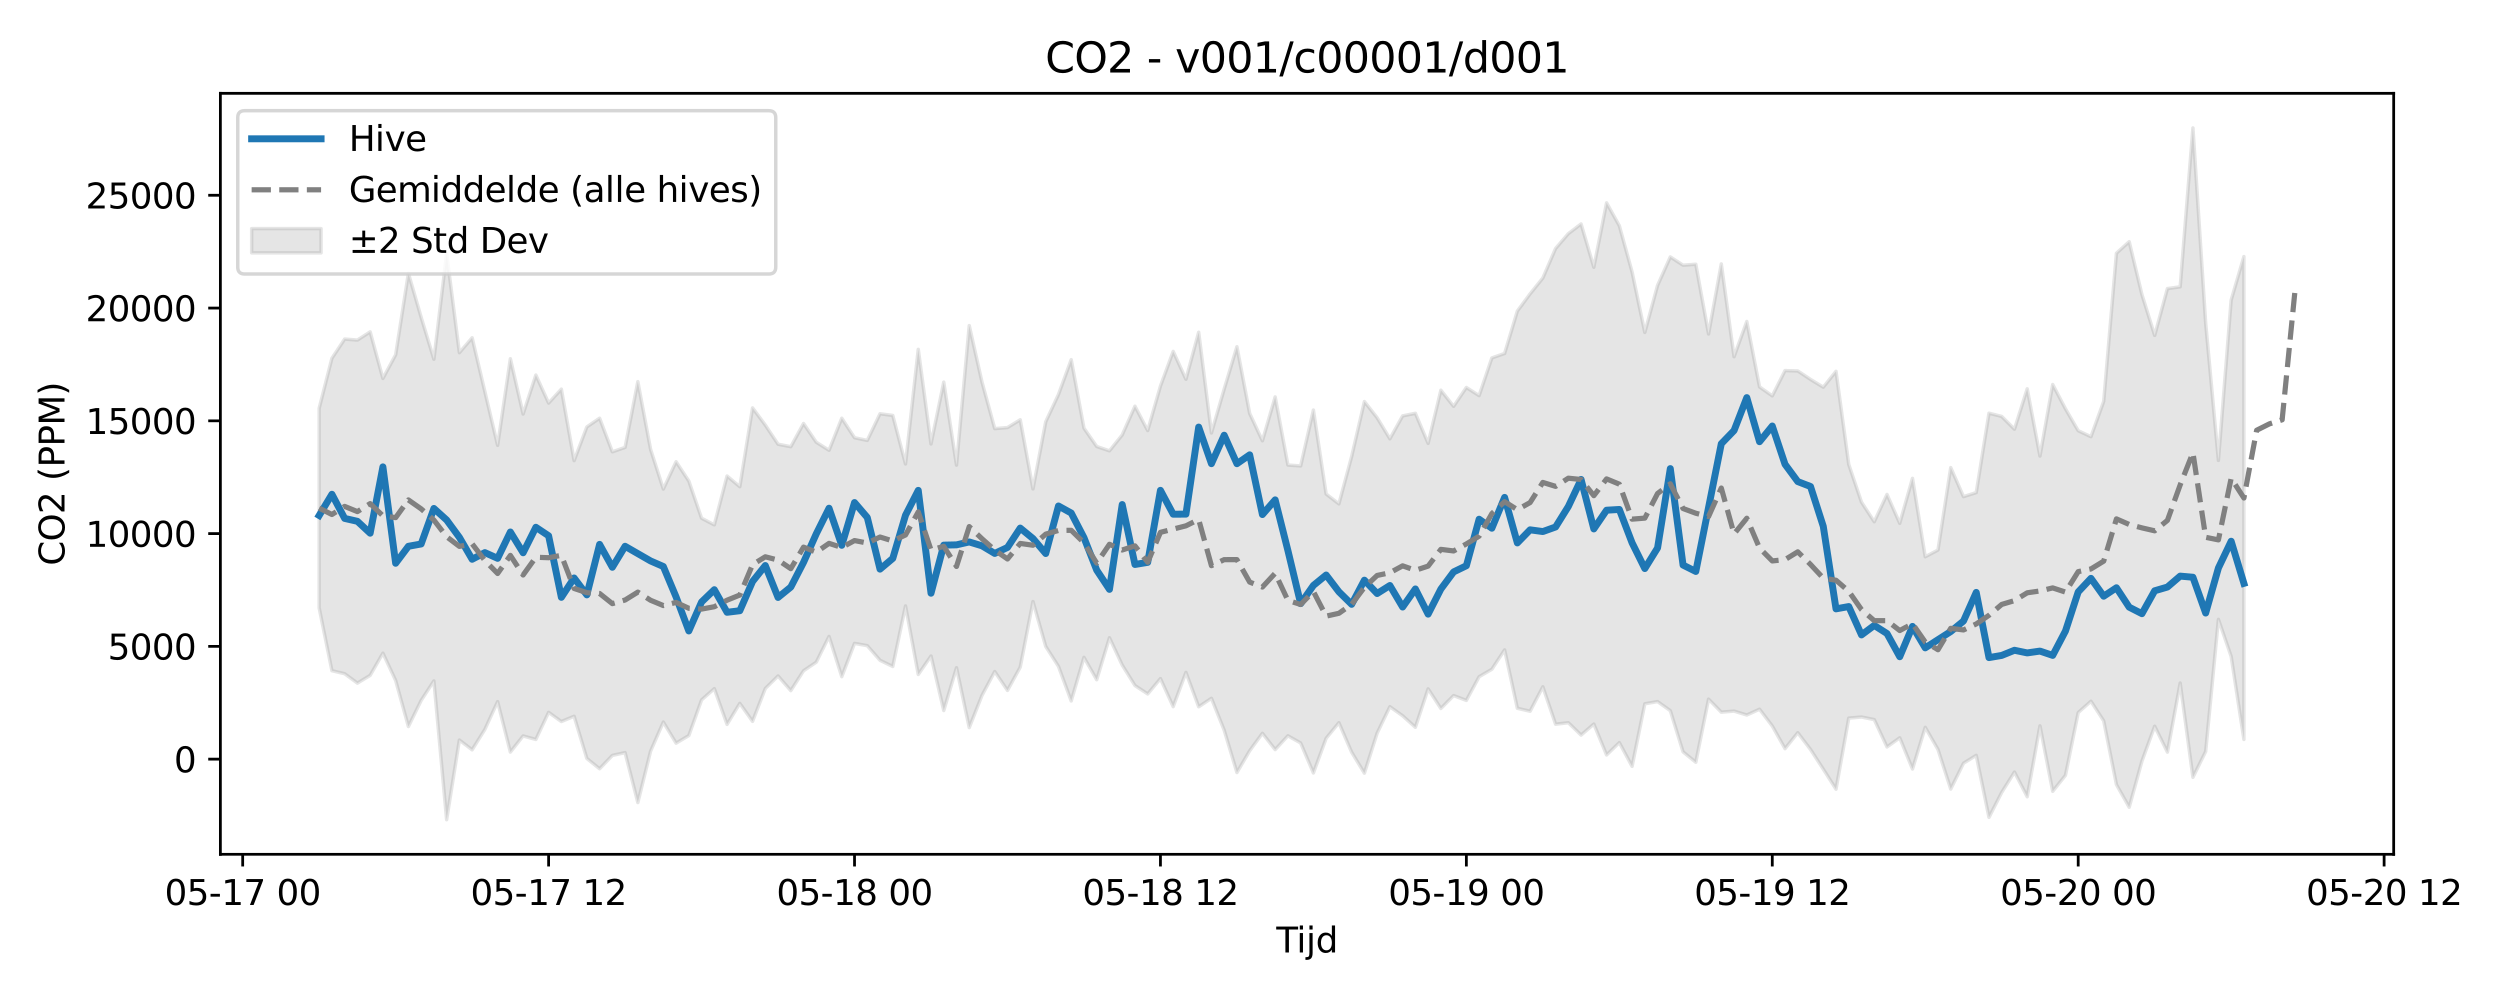 <?xml version="1.0" encoding="utf-8" standalone="no"?>
<!DOCTYPE svg PUBLIC "-//W3C//DTD SVG 1.1//EN"
  "http://www.w3.org/Graphics/SVG/1.1/DTD/svg11.dtd">
<svg xmlns:xlink="http://www.w3.org/1999/xlink" width="720pt" height="288pt" viewBox="0 0 720 288" xmlns="http://www.w3.org/2000/svg" version="1.1">
 <defs>
  <style type="text/css">*{stroke-linejoin: round; stroke-linecap: butt}</style>
 </defs>
 <g id="figure_1">
  <g id="patch_1">
   <path d="M 0 288 
L 720 288 
L 720 0 
L 0 0 
z
" style="fill: #ffffff"/>
  </g>
  <g id="axes_1">
   <g id="patch_2">
    <path d="M 63.47 246.04 
L 689.38 246.04 
L 689.38 26.88 
L 63.47 26.88 
z
" style="fill: #ffffff"/>
   </g>
   <g id="FillBetweenPolyCollection_1">
    <defs>
     <path id="mb1dfb8a379" d="M 91.92 -170.422 
L 91.92 -112.908 
L 95.591 -94.836 
L 99.262 -93.967 
L 102.934 -91.26 
L 106.605 -93.491 
L 110.276 -99.893 
L 113.947 -92.025 
L 117.618 -78.755 
L 121.289 -86.259 
L 124.96 -91.901 
L 128.631 -51.922 
L 132.302 -74.865 
L 135.973 -72.047 
L 139.644 -77.928 
L 143.315 -85.932 
L 146.986 -71.395 
L 150.657 -76.048 
L 154.328 -75.029 
L 157.999 -82.843 
L 161.67 -80.193 
L 165.341 -81.714 
L 169.012 -69.561 
L 172.683 -66.592 
L 176.354 -70.434 
L 180.025 -71.245 
L 183.696 -56.857 
L 187.367 -71.644 
L 191.038 -80.044 
L 194.709 -73.969 
L 198.38 -76.152 
L 202.051 -86.419 
L 205.722 -89.672 
L 209.393 -79.376 
L 213.064 -85.434 
L 216.735 -80.243 
L 220.406 -89.708 
L 224.077 -93.323 
L 227.748 -89.092 
L 231.419 -94.815 
L 235.09 -97.292 
L 238.761 -104.708 
L 242.432 -93.111 
L 246.103 -102.704 
L 249.774 -102.044 
L 253.445 -97.835 
L 257.117 -96.05 
L 260.788 -113.5 
L 264.459 -93.754 
L 268.13 -99.062 
L 271.801 -83.366 
L 275.472 -95.695 
L 279.143 -78.445 
L 282.814 -87.719 
L 286.485 -94.596 
L 290.156 -89.161 
L 293.827 -95.869 
L 297.498 -114.76 
L 301.169 -101.818 
L 304.84 -96.084 
L 308.511 -86.123 
L 312.182 -98.675 
L 315.853 -92.238 
L 319.524 -104.335 
L 323.195 -96.462 
L 326.866 -90.566 
L 330.537 -88.142 
L 334.208 -92.566 
L 337.879 -84.482 
L 341.55 -94.348 
L 345.221 -84.447 
L 348.892 -86.887 
L 352.563 -77.715 
L 356.234 -65.511 
L 359.905 -71.779 
L 363.576 -76.811 
L 367.247 -72.108 
L 370.918 -76.09 
L 374.589 -74.013 
L 378.26 -65.383 
L 381.931 -75.372 
L 385.602 -79.86 
L 389.273 -71.366 
L 392.944 -65.327 
L 396.615 -76.858 
L 400.286 -84.475 
L 403.957 -81.855 
L 407.628 -78.535 
L 411.299 -89.609 
L 414.971 -83.949 
L 418.642 -87.674 
L 422.313 -86.283 
L 425.984 -93.099 
L 429.655 -95.248 
L 433.326 -100.833 
L 436.997 -84.011 
L 440.668 -83.16 
L 444.339 -90.195 
L 448.01 -79.422 
L 451.681 -79.856 
L 455.352 -76.299 
L 459.023 -79.471 
L 462.694 -70.57 
L 466.365 -74.131 
L 470.036 -67.284 
L 473.707 -85.309 
L 477.378 -85.941 
L 481.049 -83.33 
L 484.72 -71.467 
L 488.391 -68.475 
L 492.062 -86.658 
L 495.733 -82.896 
L 499.404 -83.197 
L 503.075 -82.078 
L 506.746 -83.744 
L 510.417 -78.911 
L 514.088 -72.38 
L 517.759 -76.983 
L 521.43 -72.145 
L 525.101 -66.488 
L 528.772 -60.713 
L 532.443 -81.182 
L 536.114 -81.495 
L 539.785 -80.756 
L 543.456 -72.875 
L 547.127 -75.515 
L 550.798 -66.519 
L 554.469 -78.528 
L 558.14 -72.146 
L 561.811 -60.751 
L 565.482 -68.18 
L 569.154 -70.462 
L 572.825 -52.596 
L 576.496 -59.785 
L 580.167 -65.647 
L 583.838 -58.528 
L 587.509 -78.959 
L 591.18 -60.095 
L 594.851 -64.696 
L 598.522 -82.778 
L 602.193 -86.044 
L 605.864 -80.387 
L 609.535 -62.038 
L 613.206 -55.518 
L 616.877 -68.785 
L 620.548 -78.848 
L 624.219 -71.389 
L 627.89 -91.289 
L 631.561 -64.132 
L 635.232 -71.559 
L 638.903 -109.631 
L 642.574 -98.947 
L 646.245 -75.034 
L 646.245 -214.113 
L 646.245 -214.113 
L 642.574 -201.582 
L 638.903 -155.391 
L 635.232 -194.961 
L 631.561 -251.158 
L 627.89 -205.399 
L 624.219 -204.887 
L 620.548 -191.4 
L 616.877 -203.166 
L 613.206 -218.395 
L 609.535 -215.08 
L 605.864 -172.399 
L 602.193 -162.234 
L 598.522 -163.955 
L 594.851 -170.267 
L 591.18 -177.274 
L 587.509 -156.647 
L 583.838 -176.024 
L 580.167 -164.397 
L 576.496 -168.069 
L 572.825 -169.001 
L 569.154 -146.134 
L 565.482 -144.969 
L 561.811 -153.334 
L 558.14 -129.606 
L 554.469 -127.65 
L 550.798 -150.246 
L 547.127 -137.284 
L 543.456 -145.613 
L 539.785 -137.736 
L 536.114 -143.372 
L 532.443 -154.228 
L 528.772 -181.065 
L 525.101 -176.49 
L 521.43 -178.734 
L 517.759 -181.172 
L 514.088 -181.272 
L 510.417 -173.993 
L 506.746 -176.572 
L 503.075 -195.415 
L 499.404 -185.261 
L 495.733 -211.99 
L 492.062 -191.803 
L 488.391 -211.9 
L 484.72 -211.623 
L 481.049 -214.004 
L 477.378 -205.799 
L 473.707 -192.253 
L 470.036 -209.686 
L 466.365 -222.989 
L 462.694 -229.581 
L 459.023 -211.028 
L 455.352 -223.505 
L 451.681 -220.707 
L 448.01 -216.435 
L 444.339 -207.932 
L 440.668 -203.37 
L 436.997 -198.407 
L 433.326 -186.206 
L 429.655 -184.92 
L 425.984 -174.066 
L 422.313 -176.404 
L 418.642 -170.977 
L 414.971 -175.621 
L 411.299 -160.312 
L 407.628 -168.97 
L 403.957 -168.226 
L 400.286 -161.628 
L 396.615 -167.687 
L 392.944 -172.352 
L 389.273 -156.522 
L 385.602 -142.882 
L 381.931 -145.726 
L 378.26 -169.906 
L 374.589 -153.816 
L 370.918 -154.067 
L 367.247 -173.689 
L 363.576 -161.05 
L 359.905 -168.938 
L 356.234 -188.14 
L 352.563 -175.93 
L 348.892 -163.295 
L 345.221 -192.32 
L 341.55 -178.773 
L 337.879 -186.802 
L 334.208 -176.81 
L 330.537 -163.993 
L 326.866 -171.014 
L 323.195 -162.737 
L 319.524 -158.161 
L 315.853 -159.412 
L 312.182 -164.688 
L 308.511 -184.418 
L 304.84 -174.381 
L 301.169 -166.529 
L 297.498 -147.188 
L 293.827 -167.105 
L 290.156 -164.862 
L 286.485 -164.561 
L 282.814 -177.967 
L 279.143 -194.235 
L 275.472 -154.036 
L 271.801 -177.952 
L 268.13 -160.141 
L 264.459 -187.402 
L 260.788 -154.366 
L 257.117 -168.356 
L 253.445 -168.836 
L 249.774 -161.163 
L 246.103 -161.936 
L 242.432 -167.552 
L 238.761 -158.315 
L 235.09 -160.643 
L 231.419 -166.036 
L 227.748 -159.354 
L 224.077 -160.069 
L 220.406 -165.584 
L 216.735 -170.525 
L 213.064 -147.825 
L 209.393 -150.91 
L 205.722 -136.848 
L 202.051 -138.752 
L 198.38 -149.469 
L 194.709 -155.026 
L 191.038 -147.149 
L 187.367 -158.604 
L 183.696 -178.086 
L 180.025 -159.148 
L 176.354 -157.872 
L 172.683 -167.559 
L 169.012 -165.048 
L 165.341 -155.33 
L 161.67 -175.937 
L 157.999 -171.912 
L 154.328 -179.993 
L 150.657 -168.758 
L 146.986 -184.696 
L 143.315 -159.738 
L 139.644 -175.203 
L 135.973 -190.722 
L 132.302 -186.42 
L 128.631 -214.927 
L 124.96 -184.542 
L 121.289 -196.639 
L 117.618 -209.291 
L 113.947 -185.823 
L 110.276 -179.011 
L 106.605 -192.428 
L 102.934 -190.06 
L 99.262 -190.348 
L 95.591 -184.815 
L 91.92 -170.422 
z
" style="stroke: #808080; stroke-opacity: 0.2"/>
    </defs>
    <g clip-path="url(#pac9b73ab72)">
     <use xlink:href="#mb1dfb8a379" x="0" y="288" style="fill: #808080; fill-opacity: 0.2; stroke: #808080; stroke-opacity: 0.2"/>
    </g>
   </g>
   <g id="matplotlib.axis_1">
    <g id="xtick_1">
     <g id="line2d_1">
      <defs>
       <path id="m976c38370c" d="M 0 0 
L 0 3.5 
" style="stroke: #000000; stroke-width: 0.8"/>
      </defs>
      <g>
       <use xlink:href="#m976c38370c" x="69.894" y="246.04" style="stroke: #000000; stroke-width: 0.8"/>
      </g>
     </g>
     <g id="text_1">
      <!-- 05-17 00 -->
      <g transform="translate(47.414 260.638) scale(0.1 -0.1)">
       <defs>
        <path id="DejaVuSans-30" d="M 2034 4250 
Q 1547 4250 1301 3770 
Q 1056 3291 1056 2328 
Q 1056 1369 1301 889 
Q 1547 409 2034 409 
Q 2525 409 2770 889 
Q 3016 1369 3016 2328 
Q 3016 3291 2770 3770 
Q 2525 4250 2034 4250 
z
M 2034 4750 
Q 2819 4750 3233 4129 
Q 3647 3509 3647 2328 
Q 3647 1150 3233 529 
Q 2819 -91 2034 -91 
Q 1250 -91 836 529 
Q 422 1150 422 2328 
Q 422 3509 836 4129 
Q 1250 4750 2034 4750 
z
" transform="scale(0.016)"/>
        <path id="DejaVuSans-35" d="M 691 4666 
L 3169 4666 
L 3169 4134 
L 1269 4134 
L 1269 2991 
Q 1406 3038 1543 3061 
Q 1681 3084 1819 3084 
Q 2600 3084 3056 2656 
Q 3513 2228 3513 1497 
Q 3513 744 3044 326 
Q 2575 -91 1722 -91 
Q 1428 -91 1123 -41 
Q 819 9 494 109 
L 494 744 
Q 775 591 1075 516 
Q 1375 441 1709 441 
Q 2250 441 2565 725 
Q 2881 1009 2881 1497 
Q 2881 1984 2565 2268 
Q 2250 2553 1709 2553 
Q 1456 2553 1204 2497 
Q 953 2441 691 2322 
L 691 4666 
z
" transform="scale(0.016)"/>
        <path id="DejaVuSans-2d" d="M 313 2009 
L 1997 2009 
L 1997 1497 
L 313 1497 
L 313 2009 
z
" transform="scale(0.016)"/>
        <path id="DejaVuSans-31" d="M 794 531 
L 1825 531 
L 1825 4091 
L 703 3866 
L 703 4441 
L 1819 4666 
L 2450 4666 
L 2450 531 
L 3481 531 
L 3481 0 
L 794 0 
L 794 531 
z
" transform="scale(0.016)"/>
        <path id="DejaVuSans-37" d="M 525 4666 
L 3525 4666 
L 3525 4397 
L 1831 0 
L 1172 0 
L 2766 4134 
L 525 4134 
L 525 4666 
z
" transform="scale(0.016)"/>
        <path id="DejaVuSans-20" transform="scale(0.016)"/>
       </defs>
       <use xlink:href="#DejaVuSans-30"/>
       <use xlink:href="#DejaVuSans-35" transform="translate(63.623 0)"/>
       <use xlink:href="#DejaVuSans-2d" transform="translate(127.246 0)"/>
       <use xlink:href="#DejaVuSans-31" transform="translate(163.33 0)"/>
       <use xlink:href="#DejaVuSans-37" transform="translate(226.953 0)"/>
       <use xlink:href="#DejaVuSans-20" transform="translate(290.576 0)"/>
       <use xlink:href="#DejaVuSans-30" transform="translate(322.363 0)"/>
       <use xlink:href="#DejaVuSans-30" transform="translate(385.986 0)"/>
      </g>
     </g>
    </g>
    <g id="xtick_2">
     <g id="line2d_2">
      <g>
       <use xlink:href="#m976c38370c" x="157.999" y="246.04" style="stroke: #000000; stroke-width: 0.8"/>
      </g>
     </g>
     <g id="text_2">
      <!-- 05-17 12 -->
      <g transform="translate(135.518 260.638) scale(0.1 -0.1)">
       <defs>
        <path id="DejaVuSans-32" d="M 1228 531 
L 3431 531 
L 3431 0 
L 469 0 
L 469 531 
Q 828 903 1448 1529 
Q 2069 2156 2228 2338 
Q 2531 2678 2651 2914 
Q 2772 3150 2772 3378 
Q 2772 3750 2511 3984 
Q 2250 4219 1831 4219 
Q 1534 4219 1204 4116 
Q 875 4013 500 3803 
L 500 4441 
Q 881 4594 1212 4672 
Q 1544 4750 1819 4750 
Q 2544 4750 2975 4387 
Q 3406 4025 3406 3419 
Q 3406 3131 3298 2873 
Q 3191 2616 2906 2266 
Q 2828 2175 2409 1742 
Q 1991 1309 1228 531 
z
" transform="scale(0.016)"/>
       </defs>
       <use xlink:href="#DejaVuSans-30"/>
       <use xlink:href="#DejaVuSans-35" transform="translate(63.623 0)"/>
       <use xlink:href="#DejaVuSans-2d" transform="translate(127.246 0)"/>
       <use xlink:href="#DejaVuSans-31" transform="translate(163.33 0)"/>
       <use xlink:href="#DejaVuSans-37" transform="translate(226.953 0)"/>
       <use xlink:href="#DejaVuSans-20" transform="translate(290.576 0)"/>
       <use xlink:href="#DejaVuSans-31" transform="translate(322.363 0)"/>
       <use xlink:href="#DejaVuSans-32" transform="translate(385.986 0)"/>
      </g>
     </g>
    </g>
    <g id="xtick_3">
     <g id="line2d_3">
      <g>
       <use xlink:href="#m976c38370c" x="246.103" y="246.04" style="stroke: #000000; stroke-width: 0.8"/>
      </g>
     </g>
     <g id="text_3">
      <!-- 05-18 00 -->
      <g transform="translate(223.623 260.638) scale(0.1 -0.1)">
       <defs>
        <path id="DejaVuSans-38" d="M 2034 2216 
Q 1584 2216 1326 1975 
Q 1069 1734 1069 1313 
Q 1069 891 1326 650 
Q 1584 409 2034 409 
Q 2484 409 2743 651 
Q 3003 894 3003 1313 
Q 3003 1734 2745 1975 
Q 2488 2216 2034 2216 
z
M 1403 2484 
Q 997 2584 770 2862 
Q 544 3141 544 3541 
Q 544 4100 942 4425 
Q 1341 4750 2034 4750 
Q 2731 4750 3128 4425 
Q 3525 4100 3525 3541 
Q 3525 3141 3298 2862 
Q 3072 2584 2669 2484 
Q 3125 2378 3379 2068 
Q 3634 1759 3634 1313 
Q 3634 634 3220 271 
Q 2806 -91 2034 -91 
Q 1263 -91 848 271 
Q 434 634 434 1313 
Q 434 1759 690 2068 
Q 947 2378 1403 2484 
z
M 1172 3481 
Q 1172 3119 1398 2916 
Q 1625 2713 2034 2713 
Q 2441 2713 2670 2916 
Q 2900 3119 2900 3481 
Q 2900 3844 2670 4047 
Q 2441 4250 2034 4250 
Q 1625 4250 1398 4047 
Q 1172 3844 1172 3481 
z
" transform="scale(0.016)"/>
       </defs>
       <use xlink:href="#DejaVuSans-30"/>
       <use xlink:href="#DejaVuSans-35" transform="translate(63.623 0)"/>
       <use xlink:href="#DejaVuSans-2d" transform="translate(127.246 0)"/>
       <use xlink:href="#DejaVuSans-31" transform="translate(163.33 0)"/>
       <use xlink:href="#DejaVuSans-38" transform="translate(226.953 0)"/>
       <use xlink:href="#DejaVuSans-20" transform="translate(290.576 0)"/>
       <use xlink:href="#DejaVuSans-30" transform="translate(322.363 0)"/>
       <use xlink:href="#DejaVuSans-30" transform="translate(385.986 0)"/>
      </g>
     </g>
    </g>
    <g id="xtick_4">
     <g id="line2d_4">
      <g>
       <use xlink:href="#m976c38370c" x="334.208" y="246.04" style="stroke: #000000; stroke-width: 0.8"/>
      </g>
     </g>
     <g id="text_4">
      <!-- 05-18 12 -->
      <g transform="translate(311.728 260.638) scale(0.1 -0.1)">
       <use xlink:href="#DejaVuSans-30"/>
       <use xlink:href="#DejaVuSans-35" transform="translate(63.623 0)"/>
       <use xlink:href="#DejaVuSans-2d" transform="translate(127.246 0)"/>
       <use xlink:href="#DejaVuSans-31" transform="translate(163.33 0)"/>
       <use xlink:href="#DejaVuSans-38" transform="translate(226.953 0)"/>
       <use xlink:href="#DejaVuSans-20" transform="translate(290.576 0)"/>
       <use xlink:href="#DejaVuSans-31" transform="translate(322.363 0)"/>
       <use xlink:href="#DejaVuSans-32" transform="translate(385.986 0)"/>
      </g>
     </g>
    </g>
    <g id="xtick_5">
     <g id="line2d_5">
      <g>
       <use xlink:href="#m976c38370c" x="422.313" y="246.04" style="stroke: #000000; stroke-width: 0.8"/>
      </g>
     </g>
     <g id="text_5">
      <!-- 05-19 00 -->
      <g transform="translate(399.832 260.638) scale(0.1 -0.1)">
       <defs>
        <path id="DejaVuSans-39" d="M 703 97 
L 703 672 
Q 941 559 1184 500 
Q 1428 441 1663 441 
Q 2288 441 2617 861 
Q 2947 1281 2994 2138 
Q 2813 1869 2534 1725 
Q 2256 1581 1919 1581 
Q 1219 1581 811 2004 
Q 403 2428 403 3163 
Q 403 3881 828 4315 
Q 1253 4750 1959 4750 
Q 2769 4750 3195 4129 
Q 3622 3509 3622 2328 
Q 3622 1225 3098 567 
Q 2575 -91 1691 -91 
Q 1453 -91 1209 -44 
Q 966 3 703 97 
z
M 1959 2075 
Q 2384 2075 2632 2365 
Q 2881 2656 2881 3163 
Q 2881 3666 2632 3958 
Q 2384 4250 1959 4250 
Q 1534 4250 1286 3958 
Q 1038 3666 1038 3163 
Q 1038 2656 1286 2365 
Q 1534 2075 1959 2075 
z
" transform="scale(0.016)"/>
       </defs>
       <use xlink:href="#DejaVuSans-30"/>
       <use xlink:href="#DejaVuSans-35" transform="translate(63.623 0)"/>
       <use xlink:href="#DejaVuSans-2d" transform="translate(127.246 0)"/>
       <use xlink:href="#DejaVuSans-31" transform="translate(163.33 0)"/>
       <use xlink:href="#DejaVuSans-39" transform="translate(226.953 0)"/>
       <use xlink:href="#DejaVuSans-20" transform="translate(290.576 0)"/>
       <use xlink:href="#DejaVuSans-30" transform="translate(322.363 0)"/>
       <use xlink:href="#DejaVuSans-30" transform="translate(385.986 0)"/>
      </g>
     </g>
    </g>
    <g id="xtick_6">
     <g id="line2d_6">
      <g>
       <use xlink:href="#m976c38370c" x="510.417" y="246.04" style="stroke: #000000; stroke-width: 0.8"/>
      </g>
     </g>
     <g id="text_6">
      <!-- 05-19 12 -->
      <g transform="translate(487.937 260.638) scale(0.1 -0.1)">
       <use xlink:href="#DejaVuSans-30"/>
       <use xlink:href="#DejaVuSans-35" transform="translate(63.623 0)"/>
       <use xlink:href="#DejaVuSans-2d" transform="translate(127.246 0)"/>
       <use xlink:href="#DejaVuSans-31" transform="translate(163.33 0)"/>
       <use xlink:href="#DejaVuSans-39" transform="translate(226.953 0)"/>
       <use xlink:href="#DejaVuSans-20" transform="translate(290.576 0)"/>
       <use xlink:href="#DejaVuSans-31" transform="translate(322.363 0)"/>
       <use xlink:href="#DejaVuSans-32" transform="translate(385.986 0)"/>
      </g>
     </g>
    </g>
    <g id="xtick_7">
     <g id="line2d_7">
      <g>
       <use xlink:href="#m976c38370c" x="598.522" y="246.04" style="stroke: #000000; stroke-width: 0.8"/>
      </g>
     </g>
     <g id="text_7">
      <!-- 05-20 00 -->
      <g transform="translate(576.041 260.638) scale(0.1 -0.1)">
       <use xlink:href="#DejaVuSans-30"/>
       <use xlink:href="#DejaVuSans-35" transform="translate(63.623 0)"/>
       <use xlink:href="#DejaVuSans-2d" transform="translate(127.246 0)"/>
       <use xlink:href="#DejaVuSans-32" transform="translate(163.33 0)"/>
       <use xlink:href="#DejaVuSans-30" transform="translate(226.953 0)"/>
       <use xlink:href="#DejaVuSans-20" transform="translate(290.576 0)"/>
       <use xlink:href="#DejaVuSans-30" transform="translate(322.363 0)"/>
       <use xlink:href="#DejaVuSans-30" transform="translate(385.986 0)"/>
      </g>
     </g>
    </g>
    <g id="xtick_8">
     <g id="line2d_8">
      <g>
       <use xlink:href="#m976c38370c" x="686.626" y="246.04" style="stroke: #000000; stroke-width: 0.8"/>
      </g>
     </g>
     <g id="text_8">
      <!-- 05-20 12 -->
      <g transform="translate(664.146 260.638) scale(0.1 -0.1)">
       <use xlink:href="#DejaVuSans-30"/>
       <use xlink:href="#DejaVuSans-35" transform="translate(63.623 0)"/>
       <use xlink:href="#DejaVuSans-2d" transform="translate(127.246 0)"/>
       <use xlink:href="#DejaVuSans-32" transform="translate(163.33 0)"/>
       <use xlink:href="#DejaVuSans-30" transform="translate(226.953 0)"/>
       <use xlink:href="#DejaVuSans-20" transform="translate(290.576 0)"/>
       <use xlink:href="#DejaVuSans-31" transform="translate(322.363 0)"/>
       <use xlink:href="#DejaVuSans-32" transform="translate(385.986 0)"/>
      </g>
     </g>
    </g>
    <g id="text_9">
     <!-- Tijd -->
     <g transform="translate(367.575 274.317) scale(0.1 -0.1)">
      <defs>
       <path id="DejaVuSans-54" d="M -19 4666 
L 3928 4666 
L 3928 4134 
L 2272 4134 
L 2272 0 
L 1638 0 
L 1638 4134 
L -19 4134 
L -19 4666 
z
" transform="scale(0.016)"/>
       <path id="DejaVuSans-69" d="M 603 3500 
L 1178 3500 
L 1178 0 
L 603 0 
L 603 3500 
z
M 603 4863 
L 1178 4863 
L 1178 4134 
L 603 4134 
L 603 4863 
z
" transform="scale(0.016)"/>
       <path id="DejaVuSans-6a" d="M 603 3500 
L 1178 3500 
L 1178 -63 
Q 1178 -731 923 -1031 
Q 669 -1331 103 -1331 
L -116 -1331 
L -116 -844 
L 38 -844 
Q 366 -844 484 -692 
Q 603 -541 603 -63 
L 603 3500 
z
M 603 4863 
L 1178 4863 
L 1178 4134 
L 603 4134 
L 603 4863 
z
" transform="scale(0.016)"/>
       <path id="DejaVuSans-64" d="M 2906 2969 
L 2906 4863 
L 3481 4863 
L 3481 0 
L 2906 0 
L 2906 525 
Q 2725 213 2448 61 
Q 2172 -91 1784 -91 
Q 1150 -91 751 415 
Q 353 922 353 1747 
Q 353 2572 751 3078 
Q 1150 3584 1784 3584 
Q 2172 3584 2448 3432 
Q 2725 3281 2906 2969 
z
M 947 1747 
Q 947 1113 1208 752 
Q 1469 391 1925 391 
Q 2381 391 2643 752 
Q 2906 1113 2906 1747 
Q 2906 2381 2643 2742 
Q 2381 3103 1925 3103 
Q 1469 3103 1208 2742 
Q 947 2381 947 1747 
z
" transform="scale(0.016)"/>
      </defs>
      <use xlink:href="#DejaVuSans-54"/>
      <use xlink:href="#DejaVuSans-69" transform="translate(57.959 0)"/>
      <use xlink:href="#DejaVuSans-6a" transform="translate(85.742 0)"/>
      <use xlink:href="#DejaVuSans-64" transform="translate(113.525 0)"/>
     </g>
    </g>
   </g>
   <g id="matplotlib.axis_2">
    <g id="ytick_1">
     <g id="line2d_9">
      <defs>
       <path id="m309c87290e" d="M 0 0 
L -3.5 0 
" style="stroke: #000000; stroke-width: 0.8"/>
      </defs>
      <g>
       <use xlink:href="#m309c87290e" x="63.47" y="218.631" style="stroke: #000000; stroke-width: 0.8"/>
      </g>
     </g>
     <g id="text_10">
      <!-- 0 -->
      <g transform="translate(50.108 222.43) scale(0.1 -0.1)">
       <use xlink:href="#DejaVuSans-30"/>
      </g>
     </g>
    </g>
    <g id="ytick_2">
     <g id="line2d_10">
      <g>
       <use xlink:href="#m309c87290e" x="63.47" y="186.153" style="stroke: #000000; stroke-width: 0.8"/>
      </g>
     </g>
     <g id="text_11">
      <!-- 5000 -->
      <g transform="translate(31.02 189.952) scale(0.1 -0.1)">
       <use xlink:href="#DejaVuSans-35"/>
       <use xlink:href="#DejaVuSans-30" transform="translate(63.623 0)"/>
       <use xlink:href="#DejaVuSans-30" transform="translate(127.246 0)"/>
       <use xlink:href="#DejaVuSans-30" transform="translate(190.869 0)"/>
      </g>
     </g>
    </g>
    <g id="ytick_3">
     <g id="line2d_11">
      <g>
       <use xlink:href="#m309c87290e" x="63.47" y="153.675" style="stroke: #000000; stroke-width: 0.8"/>
      </g>
     </g>
     <g id="text_12">
      <!-- 10000 -->
      <g transform="translate(24.657 157.474) scale(0.1 -0.1)">
       <use xlink:href="#DejaVuSans-31"/>
       <use xlink:href="#DejaVuSans-30" transform="translate(63.623 0)"/>
       <use xlink:href="#DejaVuSans-30" transform="translate(127.246 0)"/>
       <use xlink:href="#DejaVuSans-30" transform="translate(190.869 0)"/>
       <use xlink:href="#DejaVuSans-30" transform="translate(254.492 0)"/>
      </g>
     </g>
    </g>
    <g id="ytick_4">
     <g id="line2d_12">
      <g>
       <use xlink:href="#m309c87290e" x="63.47" y="121.197" style="stroke: #000000; stroke-width: 0.8"/>
      </g>
     </g>
     <g id="text_13">
      <!-- 15000 -->
      <g transform="translate(24.657 124.996) scale(0.1 -0.1)">
       <use xlink:href="#DejaVuSans-31"/>
       <use xlink:href="#DejaVuSans-35" transform="translate(63.623 0)"/>
       <use xlink:href="#DejaVuSans-30" transform="translate(127.246 0)"/>
       <use xlink:href="#DejaVuSans-30" transform="translate(190.869 0)"/>
       <use xlink:href="#DejaVuSans-30" transform="translate(254.492 0)"/>
      </g>
     </g>
    </g>
    <g id="ytick_5">
     <g id="line2d_13">
      <g>
       <use xlink:href="#m309c87290e" x="63.47" y="88.719" style="stroke: #000000; stroke-width: 0.8"/>
      </g>
     </g>
     <g id="text_14">
      <!-- 20000 -->
      <g transform="translate(24.657 92.518) scale(0.1 -0.1)">
       <use xlink:href="#DejaVuSans-32"/>
       <use xlink:href="#DejaVuSans-30" transform="translate(63.623 0)"/>
       <use xlink:href="#DejaVuSans-30" transform="translate(127.246 0)"/>
       <use xlink:href="#DejaVuSans-30" transform="translate(190.869 0)"/>
       <use xlink:href="#DejaVuSans-30" transform="translate(254.492 0)"/>
      </g>
     </g>
    </g>
    <g id="ytick_6">
     <g id="line2d_14">
      <g>
       <use xlink:href="#m309c87290e" x="63.47" y="56.24" style="stroke: #000000; stroke-width: 0.8"/>
      </g>
     </g>
     <g id="text_15">
      <!-- 25000 -->
      <g transform="translate(24.657 60.04) scale(0.1 -0.1)">
       <use xlink:href="#DejaVuSans-32"/>
       <use xlink:href="#DejaVuSans-35" transform="translate(63.623 0)"/>
       <use xlink:href="#DejaVuSans-30" transform="translate(127.246 0)"/>
       <use xlink:href="#DejaVuSans-30" transform="translate(190.869 0)"/>
       <use xlink:href="#DejaVuSans-30" transform="translate(254.492 0)"/>
      </g>
     </g>
    </g>
    <g id="text_16">
     <!-- CO2 (PPM) -->
     <g transform="translate(18.578 162.903) rotate(-90) scale(0.1 -0.1)">
      <defs>
       <path id="DejaVuSans-43" d="M 4122 4306 
L 4122 3641 
Q 3803 3938 3442 4084 
Q 3081 4231 2675 4231 
Q 1875 4231 1450 3742 
Q 1025 3253 1025 2328 
Q 1025 1406 1450 917 
Q 1875 428 2675 428 
Q 3081 428 3442 575 
Q 3803 722 4122 1019 
L 4122 359 
Q 3791 134 3420 21 
Q 3050 -91 2638 -91 
Q 1578 -91 968 557 
Q 359 1206 359 2328 
Q 359 3453 968 4101 
Q 1578 4750 2638 4750 
Q 3056 4750 3426 4639 
Q 3797 4528 4122 4306 
z
" transform="scale(0.016)"/>
       <path id="DejaVuSans-4f" d="M 2522 4238 
Q 1834 4238 1429 3725 
Q 1025 3213 1025 2328 
Q 1025 1447 1429 934 
Q 1834 422 2522 422 
Q 3209 422 3611 934 
Q 4013 1447 4013 2328 
Q 4013 3213 3611 3725 
Q 3209 4238 2522 4238 
z
M 2522 4750 
Q 3503 4750 4090 4092 
Q 4678 3434 4678 2328 
Q 4678 1225 4090 567 
Q 3503 -91 2522 -91 
Q 1538 -91 948 565 
Q 359 1222 359 2328 
Q 359 3434 948 4092 
Q 1538 4750 2522 4750 
z
" transform="scale(0.016)"/>
       <path id="DejaVuSans-28" d="M 1984 4856 
Q 1566 4138 1362 3434 
Q 1159 2731 1159 2009 
Q 1159 1288 1364 580 
Q 1569 -128 1984 -844 
L 1484 -844 
Q 1016 -109 783 600 
Q 550 1309 550 2009 
Q 550 2706 781 3412 
Q 1013 4119 1484 4856 
L 1984 4856 
z
" transform="scale(0.016)"/>
       <path id="DejaVuSans-50" d="M 1259 4147 
L 1259 2394 
L 2053 2394 
Q 2494 2394 2734 2622 
Q 2975 2850 2975 3272 
Q 2975 3691 2734 3919 
Q 2494 4147 2053 4147 
L 1259 4147 
z
M 628 4666 
L 2053 4666 
Q 2838 4666 3239 4311 
Q 3641 3956 3641 3272 
Q 3641 2581 3239 2228 
Q 2838 1875 2053 1875 
L 1259 1875 
L 1259 0 
L 628 0 
L 628 4666 
z
" transform="scale(0.016)"/>
       <path id="DejaVuSans-4d" d="M 628 4666 
L 1569 4666 
L 2759 1491 
L 3956 4666 
L 4897 4666 
L 4897 0 
L 4281 0 
L 4281 4097 
L 3078 897 
L 2444 897 
L 1241 4097 
L 1241 0 
L 628 0 
L 628 4666 
z
" transform="scale(0.016)"/>
       <path id="DejaVuSans-29" d="M 513 4856 
L 1013 4856 
Q 1481 4119 1714 3412 
Q 1947 2706 1947 2009 
Q 1947 1309 1714 600 
Q 1481 -109 1013 -844 
L 513 -844 
Q 928 -128 1133 580 
Q 1338 1288 1338 2009 
Q 1338 2731 1133 3434 
Q 928 4138 513 4856 
z
" transform="scale(0.016)"/>
      </defs>
      <use xlink:href="#DejaVuSans-43"/>
      <use xlink:href="#DejaVuSans-4f" transform="translate(69.824 0)"/>
      <use xlink:href="#DejaVuSans-32" transform="translate(148.535 0)"/>
      <use xlink:href="#DejaVuSans-20" transform="translate(212.158 0)"/>
      <use xlink:href="#DejaVuSans-28" transform="translate(243.945 0)"/>
      <use xlink:href="#DejaVuSans-50" transform="translate(282.959 0)"/>
      <use xlink:href="#DejaVuSans-50" transform="translate(343.262 0)"/>
      <use xlink:href="#DejaVuSans-4d" transform="translate(403.564 0)"/>
      <use xlink:href="#DejaVuSans-29" transform="translate(489.844 0)"/>
     </g>
    </g>
   </g>
   <g id="line2d_15">
    <path d="M 91.92 148.452 
L 95.591 142.356 
L 99.262 149.303 
L 102.934 150.137 
L 106.605 153.558 
L 110.276 134.463 
L 113.947 162.22 
L 117.618 157.332 
L 121.289 156.669 
L 124.96 146.434 
L 128.631 149.756 
L 132.302 154.755 
L 135.973 161.07 
L 139.644 159.151 
L 143.315 160.8 
L 146.986 153.214 
L 150.657 159.196 
L 154.328 151.856 
L 157.999 154.302 
L 161.67 172.029 
L 165.341 166.458 
L 169.012 171.323 
L 172.683 156.78 
L 176.354 163.376 
L 180.025 157.328 
L 187.367 161.551 
L 191.038 163.154 
L 194.709 171.919 
L 198.38 181.716 
L 202.051 173.372 
L 205.722 169.833 
L 209.393 176.34 
L 213.064 175.89 
L 216.735 167.471 
L 220.406 162.875 
L 224.077 172.066 
L 227.748 169.08 
L 231.419 161.961 
L 235.09 153.729 
L 238.761 146.369 
L 242.432 157.05 
L 246.103 144.737 
L 249.774 149.024 
L 253.445 163.91 
L 257.117 160.824 
L 260.788 148.379 
L 264.459 141.227 
L 268.13 170.845 
L 271.801 157.001 
L 275.472 156.916 
L 279.143 156.08 
L 282.814 157.195 
L 286.485 159.389 
L 290.156 157.667 
L 293.827 152.087 
L 297.498 155.104 
L 301.169 159.415 
L 304.84 145.724 
L 308.511 147.751 
L 312.182 154.844 
L 315.853 164.201 
L 319.524 169.738 
L 323.195 145.312 
L 326.866 162.571 
L 330.537 161.957 
L 334.208 141.218 
L 337.879 148.089 
L 341.55 148.071 
L 345.221 123.002 
L 348.892 133.538 
L 352.563 125.344 
L 356.234 133.545 
L 359.905 130.995 
L 363.576 148.192 
L 367.247 143.964 
L 370.918 158.562 
L 374.589 173.837 
L 378.26 168.6 
L 381.931 165.607 
L 385.602 170.431 
L 389.273 174.047 
L 392.944 167.09 
L 396.615 170.938 
L 400.286 168.623 
L 403.957 174.825 
L 407.628 169.617 
L 411.299 176.871 
L 414.971 169.65 
L 418.642 164.711 
L 422.313 162.933 
L 425.984 149.537 
L 429.655 152.127 
L 433.326 143.254 
L 436.997 156.36 
L 440.668 152.59 
L 444.339 153.088 
L 448.01 151.772 
L 451.681 145.867 
L 455.352 138.087 
L 459.023 152.33 
L 462.694 146.939 
L 466.365 146.724 
L 470.036 156.332 
L 473.707 163.743 
L 477.378 157.815 
L 481.049 134.961 
L 484.72 162.743 
L 488.391 164.579 
L 495.733 127.794 
L 499.404 123.996 
L 503.075 114.519 
L 506.746 127.209 
L 510.417 122.693 
L 514.088 133.718 
L 517.759 138.693 
L 521.43 140.115 
L 525.101 151.583 
L 528.772 175.349 
L 532.443 174.688 
L 536.114 182.855 
L 539.785 180.118 
L 543.456 182.455 
L 547.127 189.137 
L 550.798 180.409 
L 554.469 186.582 
L 561.811 181.883 
L 565.482 178.865 
L 569.154 170.615 
L 572.825 189.392 
L 576.496 188.76 
L 580.167 187.277 
L 583.838 188.039 
L 587.509 187.513 
L 591.18 188.753 
L 594.851 181.74 
L 598.522 170.475 
L 602.193 166.569 
L 605.864 171.709 
L 609.535 169.277 
L 613.206 174.864 
L 616.877 176.741 
L 620.548 170.146 
L 624.219 169.069 
L 627.89 165.921 
L 631.561 166.244 
L 635.232 176.555 
L 638.903 163.578 
L 642.574 155.879 
L 646.245 168.013 
L 646.245 168.013 
" clip-path="url(#pac9b73ab72)" style="fill: none; stroke: #1f77b4; stroke-width: 2; stroke-linecap: square"/>
   </g>
   <g id="line2d_16">
    <path d="M 91.92 146.335 
L 95.591 148.175 
L 99.262 145.843 
L 102.934 147.34 
L 106.605 145.041 
L 110.276 148.548 
L 113.947 149.076 
L 117.618 143.977 
L 121.289 146.551 
L 124.96 149.779 
L 128.631 154.576 
L 132.302 157.358 
L 135.973 156.615 
L 139.644 161.434 
L 143.315 165.165 
L 146.986 159.955 
L 150.657 165.597 
L 154.328 160.489 
L 157.999 160.622 
L 161.67 159.935 
L 165.341 169.478 
L 169.012 170.695 
L 172.683 170.924 
L 176.354 173.847 
L 180.025 172.804 
L 183.696 170.528 
L 187.367 172.876 
L 191.038 174.403 
L 194.709 173.503 
L 198.38 175.189 
L 202.051 175.414 
L 205.722 174.74 
L 209.393 172.857 
L 213.064 171.37 
L 216.735 162.616 
L 220.406 160.354 
L 224.077 161.304 
L 227.748 163.777 
L 231.419 157.574 
L 235.09 159.032 
L 238.761 156.489 
L 242.432 157.669 
L 246.103 155.68 
L 249.774 156.396 
L 253.445 154.665 
L 257.117 155.797 
L 260.788 154.067 
L 264.459 147.422 
L 268.13 158.398 
L 271.801 157.341 
L 275.472 163.135 
L 279.143 151.66 
L 282.814 155.157 
L 286.485 158.421 
L 290.156 160.988 
L 293.827 156.513 
L 297.498 157.026 
L 301.169 153.827 
L 304.84 152.767 
L 308.511 152.729 
L 312.182 156.319 
L 315.853 162.175 
L 319.524 156.752 
L 323.195 158.4 
L 326.866 157.21 
L 330.537 161.932 
L 334.208 153.312 
L 341.55 151.439 
L 345.221 149.616 
L 348.892 162.909 
L 352.563 161.177 
L 356.234 161.174 
L 359.905 167.641 
L 363.576 169.069 
L 367.247 165.102 
L 370.918 172.922 
L 374.589 174.086 
L 378.26 170.355 
L 381.931 177.451 
L 385.602 176.629 
L 389.273 174.056 
L 392.944 169.16 
L 396.615 165.728 
L 400.286 164.948 
L 403.957 162.96 
L 407.628 164.248 
L 411.299 163.04 
L 414.971 158.215 
L 418.642 158.674 
L 422.313 156.657 
L 425.984 154.418 
L 429.655 147.916 
L 433.326 144.48 
L 436.997 146.791 
L 440.668 144.735 
L 444.339 138.937 
L 448.01 140.072 
L 451.681 137.718 
L 455.352 138.098 
L 459.023 142.751 
L 462.694 137.924 
L 466.365 139.44 
L 470.036 149.515 
L 473.707 149.219 
L 477.378 142.13 
L 481.049 139.333 
L 484.72 146.455 
L 488.391 147.813 
L 492.062 148.769 
L 495.733 140.557 
L 499.404 153.771 
L 503.075 149.253 
L 506.746 157.842 
L 510.417 161.548 
L 514.088 161.174 
L 517.759 158.923 
L 521.43 162.56 
L 525.101 166.511 
L 528.772 167.111 
L 532.443 170.295 
L 536.114 175.566 
L 539.785 178.754 
L 543.456 178.756 
L 547.127 181.601 
L 550.798 179.618 
L 554.469 184.911 
L 558.14 187.124 
L 561.811 180.957 
L 565.482 181.426 
L 569.154 179.702 
L 572.825 177.202 
L 576.496 174.073 
L 580.167 172.978 
L 583.838 170.724 
L 587.509 170.197 
L 591.18 169.316 
L 594.851 170.518 
L 598.522 164.633 
L 602.193 163.861 
L 605.864 161.607 
L 609.535 149.441 
L 613.206 151.043 
L 616.877 152.025 
L 620.548 152.876 
L 624.219 149.862 
L 627.89 139.656 
L 631.561 130.355 
L 635.232 154.74 
L 638.903 155.489 
L 642.574 137.736 
L 646.245 143.427 
L 649.916 123.915 
L 653.587 122.074 
L 657.258 120.904 
L 660.929 84.022 
L 660.929 84.022 
" clip-path="url(#pac9b73ab72)" style="fill: none; stroke-dasharray: 5.55,2.4; stroke-dashoffset: 0; stroke: #808080; stroke-width: 1.5"/>
   </g>
   <g id="patch_3">
    <path d="M 63.47 246.04 
L 63.47 26.88 
" style="fill: none; stroke: #000000; stroke-width: 0.8; stroke-linejoin: miter; stroke-linecap: square"/>
   </g>
   <g id="patch_4">
    <path d="M 689.38 246.04 
L 689.38 26.88 
" style="fill: none; stroke: #000000; stroke-width: 0.8; stroke-linejoin: miter; stroke-linecap: square"/>
   </g>
   <g id="patch_5">
    <path d="M 63.47 246.04 
L 689.38 246.04 
" style="fill: none; stroke: #000000; stroke-width: 0.8; stroke-linejoin: miter; stroke-linecap: square"/>
   </g>
   <g id="patch_6">
    <path d="M 63.47 26.88 
L 689.38 26.88 
" style="fill: none; stroke: #000000; stroke-width: 0.8; stroke-linejoin: miter; stroke-linecap: square"/>
   </g>
   <g id="text_17">
    <!-- CO2 - v001/c00001/d001 -->
    <g transform="translate(301.022 20.88) scale(0.12 -0.12)">
     <defs>
      <path id="DejaVuSans-76" d="M 191 3500 
L 800 3500 
L 1894 563 
L 2988 3500 
L 3597 3500 
L 2284 0 
L 1503 0 
L 191 3500 
z
" transform="scale(0.016)"/>
      <path id="DejaVuSans-2f" d="M 1625 4666 
L 2156 4666 
L 531 -594 
L 0 -594 
L 1625 4666 
z
" transform="scale(0.016)"/>
      <path id="DejaVuSans-63" d="M 3122 3366 
L 3122 2828 
Q 2878 2963 2633 3030 
Q 2388 3097 2138 3097 
Q 1578 3097 1268 2742 
Q 959 2388 959 1747 
Q 959 1106 1268 751 
Q 1578 397 2138 397 
Q 2388 397 2633 464 
Q 2878 531 3122 666 
L 3122 134 
Q 2881 22 2623 -34 
Q 2366 -91 2075 -91 
Q 1284 -91 818 406 
Q 353 903 353 1747 
Q 353 2603 823 3093 
Q 1294 3584 2113 3584 
Q 2378 3584 2631 3529 
Q 2884 3475 3122 3366 
z
" transform="scale(0.016)"/>
     </defs>
     <use xlink:href="#DejaVuSans-43"/>
     <use xlink:href="#DejaVuSans-4f" transform="translate(69.824 0)"/>
     <use xlink:href="#DejaVuSans-32" transform="translate(148.535 0)"/>
     <use xlink:href="#DejaVuSans-20" transform="translate(212.158 0)"/>
     <use xlink:href="#DejaVuSans-2d" transform="translate(243.945 0)"/>
     <use xlink:href="#DejaVuSans-20" transform="translate(280.029 0)"/>
     <use xlink:href="#DejaVuSans-76" transform="translate(311.816 0)"/>
     <use xlink:href="#DejaVuSans-30" transform="translate(370.996 0)"/>
     <use xlink:href="#DejaVuSans-30" transform="translate(434.619 0)"/>
     <use xlink:href="#DejaVuSans-31" transform="translate(498.242 0)"/>
     <use xlink:href="#DejaVuSans-2f" transform="translate(561.865 0)"/>
     <use xlink:href="#DejaVuSans-63" transform="translate(595.557 0)"/>
     <use xlink:href="#DejaVuSans-30" transform="translate(650.537 0)"/>
     <use xlink:href="#DejaVuSans-30" transform="translate(714.16 0)"/>
     <use xlink:href="#DejaVuSans-30" transform="translate(777.783 0)"/>
     <use xlink:href="#DejaVuSans-30" transform="translate(841.406 0)"/>
     <use xlink:href="#DejaVuSans-31" transform="translate(905.029 0)"/>
     <use xlink:href="#DejaVuSans-2f" transform="translate(968.652 0)"/>
     <use xlink:href="#DejaVuSans-64" transform="translate(1002.344 0)"/>
     <use xlink:href="#DejaVuSans-30" transform="translate(1065.82 0)"/>
     <use xlink:href="#DejaVuSans-30" transform="translate(1129.443 0)"/>
     <use xlink:href="#DejaVuSans-31" transform="translate(1193.066 0)"/>
    </g>
   </g>
   <g id="legend_1">
    <g id="patch_7">
     <path d="M 70.47 78.914 
L 221.414 78.914 
Q 223.414 78.914 223.414 76.914 
L 223.414 33.88 
Q 223.414 31.88 221.414 31.88 
L 70.47 31.88 
Q 68.47 31.88 68.47 33.88 
L 68.47 76.914 
Q 68.47 78.914 70.47 78.914 
z
" style="fill: #ffffff; opacity: 0.8; stroke: #cccccc; stroke-linejoin: miter"/>
    </g>
    <g id="line2d_17">
     <path d="M 72.47 39.978 
L 82.47 39.978 
L 92.47 39.978 
" style="fill: none; stroke: #1f77b4; stroke-width: 2; stroke-linecap: square"/>
    </g>
    <g id="text_18">
     <!-- Hive -->
     <g transform="translate(100.47 43.478) scale(0.1 -0.1)">
      <defs>
       <path id="DejaVuSans-48" d="M 628 4666 
L 1259 4666 
L 1259 2753 
L 3553 2753 
L 3553 4666 
L 4184 4666 
L 4184 0 
L 3553 0 
L 3553 2222 
L 1259 2222 
L 1259 0 
L 628 0 
L 628 4666 
z
" transform="scale(0.016)"/>
       <path id="DejaVuSans-65" d="M 3597 1894 
L 3597 1613 
L 953 1613 
Q 991 1019 1311 708 
Q 1631 397 2203 397 
Q 2534 397 2845 478 
Q 3156 559 3463 722 
L 3463 178 
Q 3153 47 2828 -22 
Q 2503 -91 2169 -91 
Q 1331 -91 842 396 
Q 353 884 353 1716 
Q 353 2575 817 3079 
Q 1281 3584 2069 3584 
Q 2775 3584 3186 3129 
Q 3597 2675 3597 1894 
z
M 3022 2063 
Q 3016 2534 2758 2815 
Q 2500 3097 2075 3097 
Q 1594 3097 1305 2825 
Q 1016 2553 972 2059 
L 3022 2063 
z
" transform="scale(0.016)"/>
      </defs>
      <use xlink:href="#DejaVuSans-48"/>
      <use xlink:href="#DejaVuSans-69" transform="translate(75.195 0)"/>
      <use xlink:href="#DejaVuSans-76" transform="translate(102.979 0)"/>
      <use xlink:href="#DejaVuSans-65" transform="translate(162.158 0)"/>
     </g>
    </g>
    <g id="line2d_18">
     <path d="M 72.47 54.657 
L 82.47 54.657 
L 92.47 54.657 
" style="fill: none; stroke-dasharray: 5.55,2.4; stroke-dashoffset: 0; stroke: #808080; stroke-width: 1.5"/>
    </g>
    <g id="text_19">
     <!-- Gemiddelde (alle hives) -->
     <g transform="translate(100.47 58.157) scale(0.1 -0.1)">
      <defs>
       <path id="DejaVuSans-47" d="M 3809 666 
L 3809 1919 
L 2778 1919 
L 2778 2438 
L 4434 2438 
L 4434 434 
Q 4069 175 3628 42 
Q 3188 -91 2688 -91 
Q 1594 -91 976 548 
Q 359 1188 359 2328 
Q 359 3472 976 4111 
Q 1594 4750 2688 4750 
Q 3144 4750 3555 4637 
Q 3966 4525 4313 4306 
L 4313 3634 
Q 3963 3931 3569 4081 
Q 3175 4231 2741 4231 
Q 1884 4231 1454 3753 
Q 1025 3275 1025 2328 
Q 1025 1384 1454 906 
Q 1884 428 2741 428 
Q 3075 428 3337 486 
Q 3600 544 3809 666 
z
" transform="scale(0.016)"/>
       <path id="DejaVuSans-6d" d="M 3328 2828 
Q 3544 3216 3844 3400 
Q 4144 3584 4550 3584 
Q 5097 3584 5394 3201 
Q 5691 2819 5691 2113 
L 5691 0 
L 5113 0 
L 5113 2094 
Q 5113 2597 4934 2840 
Q 4756 3084 4391 3084 
Q 3944 3084 3684 2787 
Q 3425 2491 3425 1978 
L 3425 0 
L 2847 0 
L 2847 2094 
Q 2847 2600 2669 2842 
Q 2491 3084 2119 3084 
Q 1678 3084 1418 2786 
Q 1159 2488 1159 1978 
L 1159 0 
L 581 0 
L 581 3500 
L 1159 3500 
L 1159 2956 
Q 1356 3278 1631 3431 
Q 1906 3584 2284 3584 
Q 2666 3584 2933 3390 
Q 3200 3197 3328 2828 
z
" transform="scale(0.016)"/>
       <path id="DejaVuSans-6c" d="M 603 4863 
L 1178 4863 
L 1178 0 
L 603 0 
L 603 4863 
z
" transform="scale(0.016)"/>
       <path id="DejaVuSans-61" d="M 2194 1759 
Q 1497 1759 1228 1600 
Q 959 1441 959 1056 
Q 959 750 1161 570 
Q 1363 391 1709 391 
Q 2188 391 2477 730 
Q 2766 1069 2766 1631 
L 2766 1759 
L 2194 1759 
z
M 3341 1997 
L 3341 0 
L 2766 0 
L 2766 531 
Q 2569 213 2275 61 
Q 1981 -91 1556 -91 
Q 1019 -91 701 211 
Q 384 513 384 1019 
Q 384 1609 779 1909 
Q 1175 2209 1959 2209 
L 2766 2209 
L 2766 2266 
Q 2766 2663 2505 2880 
Q 2244 3097 1772 3097 
Q 1472 3097 1187 3025 
Q 903 2953 641 2809 
L 641 3341 
Q 956 3463 1253 3523 
Q 1550 3584 1831 3584 
Q 2591 3584 2966 3190 
Q 3341 2797 3341 1997 
z
" transform="scale(0.016)"/>
       <path id="DejaVuSans-68" d="M 3513 2113 
L 3513 0 
L 2938 0 
L 2938 2094 
Q 2938 2591 2744 2837 
Q 2550 3084 2163 3084 
Q 1697 3084 1428 2787 
Q 1159 2491 1159 1978 
L 1159 0 
L 581 0 
L 581 4863 
L 1159 4863 
L 1159 2956 
Q 1366 3272 1645 3428 
Q 1925 3584 2291 3584 
Q 2894 3584 3203 3211 
Q 3513 2838 3513 2113 
z
" transform="scale(0.016)"/>
       <path id="DejaVuSans-73" d="M 2834 3397 
L 2834 2853 
Q 2591 2978 2328 3040 
Q 2066 3103 1784 3103 
Q 1356 3103 1142 2972 
Q 928 2841 928 2578 
Q 928 2378 1081 2264 
Q 1234 2150 1697 2047 
L 1894 2003 
Q 2506 1872 2764 1633 
Q 3022 1394 3022 966 
Q 3022 478 2636 193 
Q 2250 -91 1575 -91 
Q 1294 -91 989 -36 
Q 684 19 347 128 
L 347 722 
Q 666 556 975 473 
Q 1284 391 1588 391 
Q 1994 391 2212 530 
Q 2431 669 2431 922 
Q 2431 1156 2273 1281 
Q 2116 1406 1581 1522 
L 1381 1569 
Q 847 1681 609 1914 
Q 372 2147 372 2553 
Q 372 3047 722 3315 
Q 1072 3584 1716 3584 
Q 2034 3584 2315 3537 
Q 2597 3491 2834 3397 
z
" transform="scale(0.016)"/>
      </defs>
      <use xlink:href="#DejaVuSans-47"/>
      <use xlink:href="#DejaVuSans-65" transform="translate(77.49 0)"/>
      <use xlink:href="#DejaVuSans-6d" transform="translate(139.014 0)"/>
      <use xlink:href="#DejaVuSans-69" transform="translate(236.426 0)"/>
      <use xlink:href="#DejaVuSans-64" transform="translate(264.209 0)"/>
      <use xlink:href="#DejaVuSans-64" transform="translate(327.686 0)"/>
      <use xlink:href="#DejaVuSans-65" transform="translate(391.162 0)"/>
      <use xlink:href="#DejaVuSans-6c" transform="translate(452.686 0)"/>
      <use xlink:href="#DejaVuSans-64" transform="translate(480.469 0)"/>
      <use xlink:href="#DejaVuSans-65" transform="translate(543.945 0)"/>
      <use xlink:href="#DejaVuSans-20" transform="translate(605.469 0)"/>
      <use xlink:href="#DejaVuSans-28" transform="translate(637.256 0)"/>
      <use xlink:href="#DejaVuSans-61" transform="translate(676.27 0)"/>
      <use xlink:href="#DejaVuSans-6c" transform="translate(737.549 0)"/>
      <use xlink:href="#DejaVuSans-6c" transform="translate(765.332 0)"/>
      <use xlink:href="#DejaVuSans-65" transform="translate(793.115 0)"/>
      <use xlink:href="#DejaVuSans-20" transform="translate(854.639 0)"/>
      <use xlink:href="#DejaVuSans-68" transform="translate(886.426 0)"/>
      <use xlink:href="#DejaVuSans-69" transform="translate(949.805 0)"/>
      <use xlink:href="#DejaVuSans-76" transform="translate(977.588 0)"/>
      <use xlink:href="#DejaVuSans-65" transform="translate(1036.768 0)"/>
      <use xlink:href="#DejaVuSans-73" transform="translate(1098.291 0)"/>
      <use xlink:href="#DejaVuSans-29" transform="translate(1150.391 0)"/>
     </g>
    </g>
    <g id="patch_8">
     <path d="M 72.47 72.835 
L 92.47 72.835 
L 92.47 65.835 
L 72.47 65.835 
z
" style="fill: #808080; fill-opacity: 0.2; stroke: #808080; stroke-opacity: 0.2; stroke-linejoin: miter"/>
    </g>
    <g id="text_20">
     <!-- ±2 Std Dev -->
     <g transform="translate(100.47 72.835) scale(0.1 -0.1)">
      <defs>
       <path id="DejaVuSans-b1" d="M 2944 4013 
L 2944 2803 
L 4684 2803 
L 4684 2272 
L 2944 2272 
L 2944 1063 
L 2419 1063 
L 2419 2272 
L 678 2272 
L 678 2803 
L 2419 2803 
L 2419 4013 
L 2944 4013 
z
M 678 531 
L 4684 531 
L 4684 0 
L 678 0 
L 678 531 
z
" transform="scale(0.016)"/>
       <path id="DejaVuSans-53" d="M 3425 4513 
L 3425 3897 
Q 3066 4069 2747 4153 
Q 2428 4238 2131 4238 
Q 1616 4238 1336 4038 
Q 1056 3838 1056 3469 
Q 1056 3159 1242 3001 
Q 1428 2844 1947 2747 
L 2328 2669 
Q 3034 2534 3370 2195 
Q 3706 1856 3706 1288 
Q 3706 609 3251 259 
Q 2797 -91 1919 -91 
Q 1588 -91 1214 -16 
Q 841 59 441 206 
L 441 856 
Q 825 641 1194 531 
Q 1563 422 1919 422 
Q 2459 422 2753 634 
Q 3047 847 3047 1241 
Q 3047 1584 2836 1778 
Q 2625 1972 2144 2069 
L 1759 2144 
Q 1053 2284 737 2584 
Q 422 2884 422 3419 
Q 422 4038 858 4394 
Q 1294 4750 2059 4750 
Q 2388 4750 2728 4690 
Q 3069 4631 3425 4513 
z
" transform="scale(0.016)"/>
       <path id="DejaVuSans-74" d="M 1172 4494 
L 1172 3500 
L 2356 3500 
L 2356 3053 
L 1172 3053 
L 1172 1153 
Q 1172 725 1289 603 
Q 1406 481 1766 481 
L 2356 481 
L 2356 0 
L 1766 0 
Q 1100 0 847 248 
Q 594 497 594 1153 
L 594 3053 
L 172 3053 
L 172 3500 
L 594 3500 
L 594 4494 
L 1172 4494 
z
" transform="scale(0.016)"/>
       <path id="DejaVuSans-44" d="M 1259 4147 
L 1259 519 
L 2022 519 
Q 2988 519 3436 956 
Q 3884 1394 3884 2338 
Q 3884 3275 3436 3711 
Q 2988 4147 2022 4147 
L 1259 4147 
z
M 628 4666 
L 1925 4666 
Q 3281 4666 3915 4102 
Q 4550 3538 4550 2338 
Q 4550 1131 3912 565 
Q 3275 0 1925 0 
L 628 0 
L 628 4666 
z
" transform="scale(0.016)"/>
      </defs>
      <use xlink:href="#DejaVuSans-b1"/>
      <use xlink:href="#DejaVuSans-32" transform="translate(83.789 0)"/>
      <use xlink:href="#DejaVuSans-20" transform="translate(147.412 0)"/>
      <use xlink:href="#DejaVuSans-53" transform="translate(179.199 0)"/>
      <use xlink:href="#DejaVuSans-74" transform="translate(242.676 0)"/>
      <use xlink:href="#DejaVuSans-64" transform="translate(281.885 0)"/>
      <use xlink:href="#DejaVuSans-20" transform="translate(345.361 0)"/>
      <use xlink:href="#DejaVuSans-44" transform="translate(377.148 0)"/>
      <use xlink:href="#DejaVuSans-65" transform="translate(454.15 0)"/>
      <use xlink:href="#DejaVuSans-76" transform="translate(515.674 0)"/>
     </g>
    </g>
   </g>
  </g>
 </g>
 <defs>
  <clipPath id="pac9b73ab72">
   <rect x="63.47" y="26.88" width="625.91" height="219.16"/>
  </clipPath>
 </defs>
</svg>
